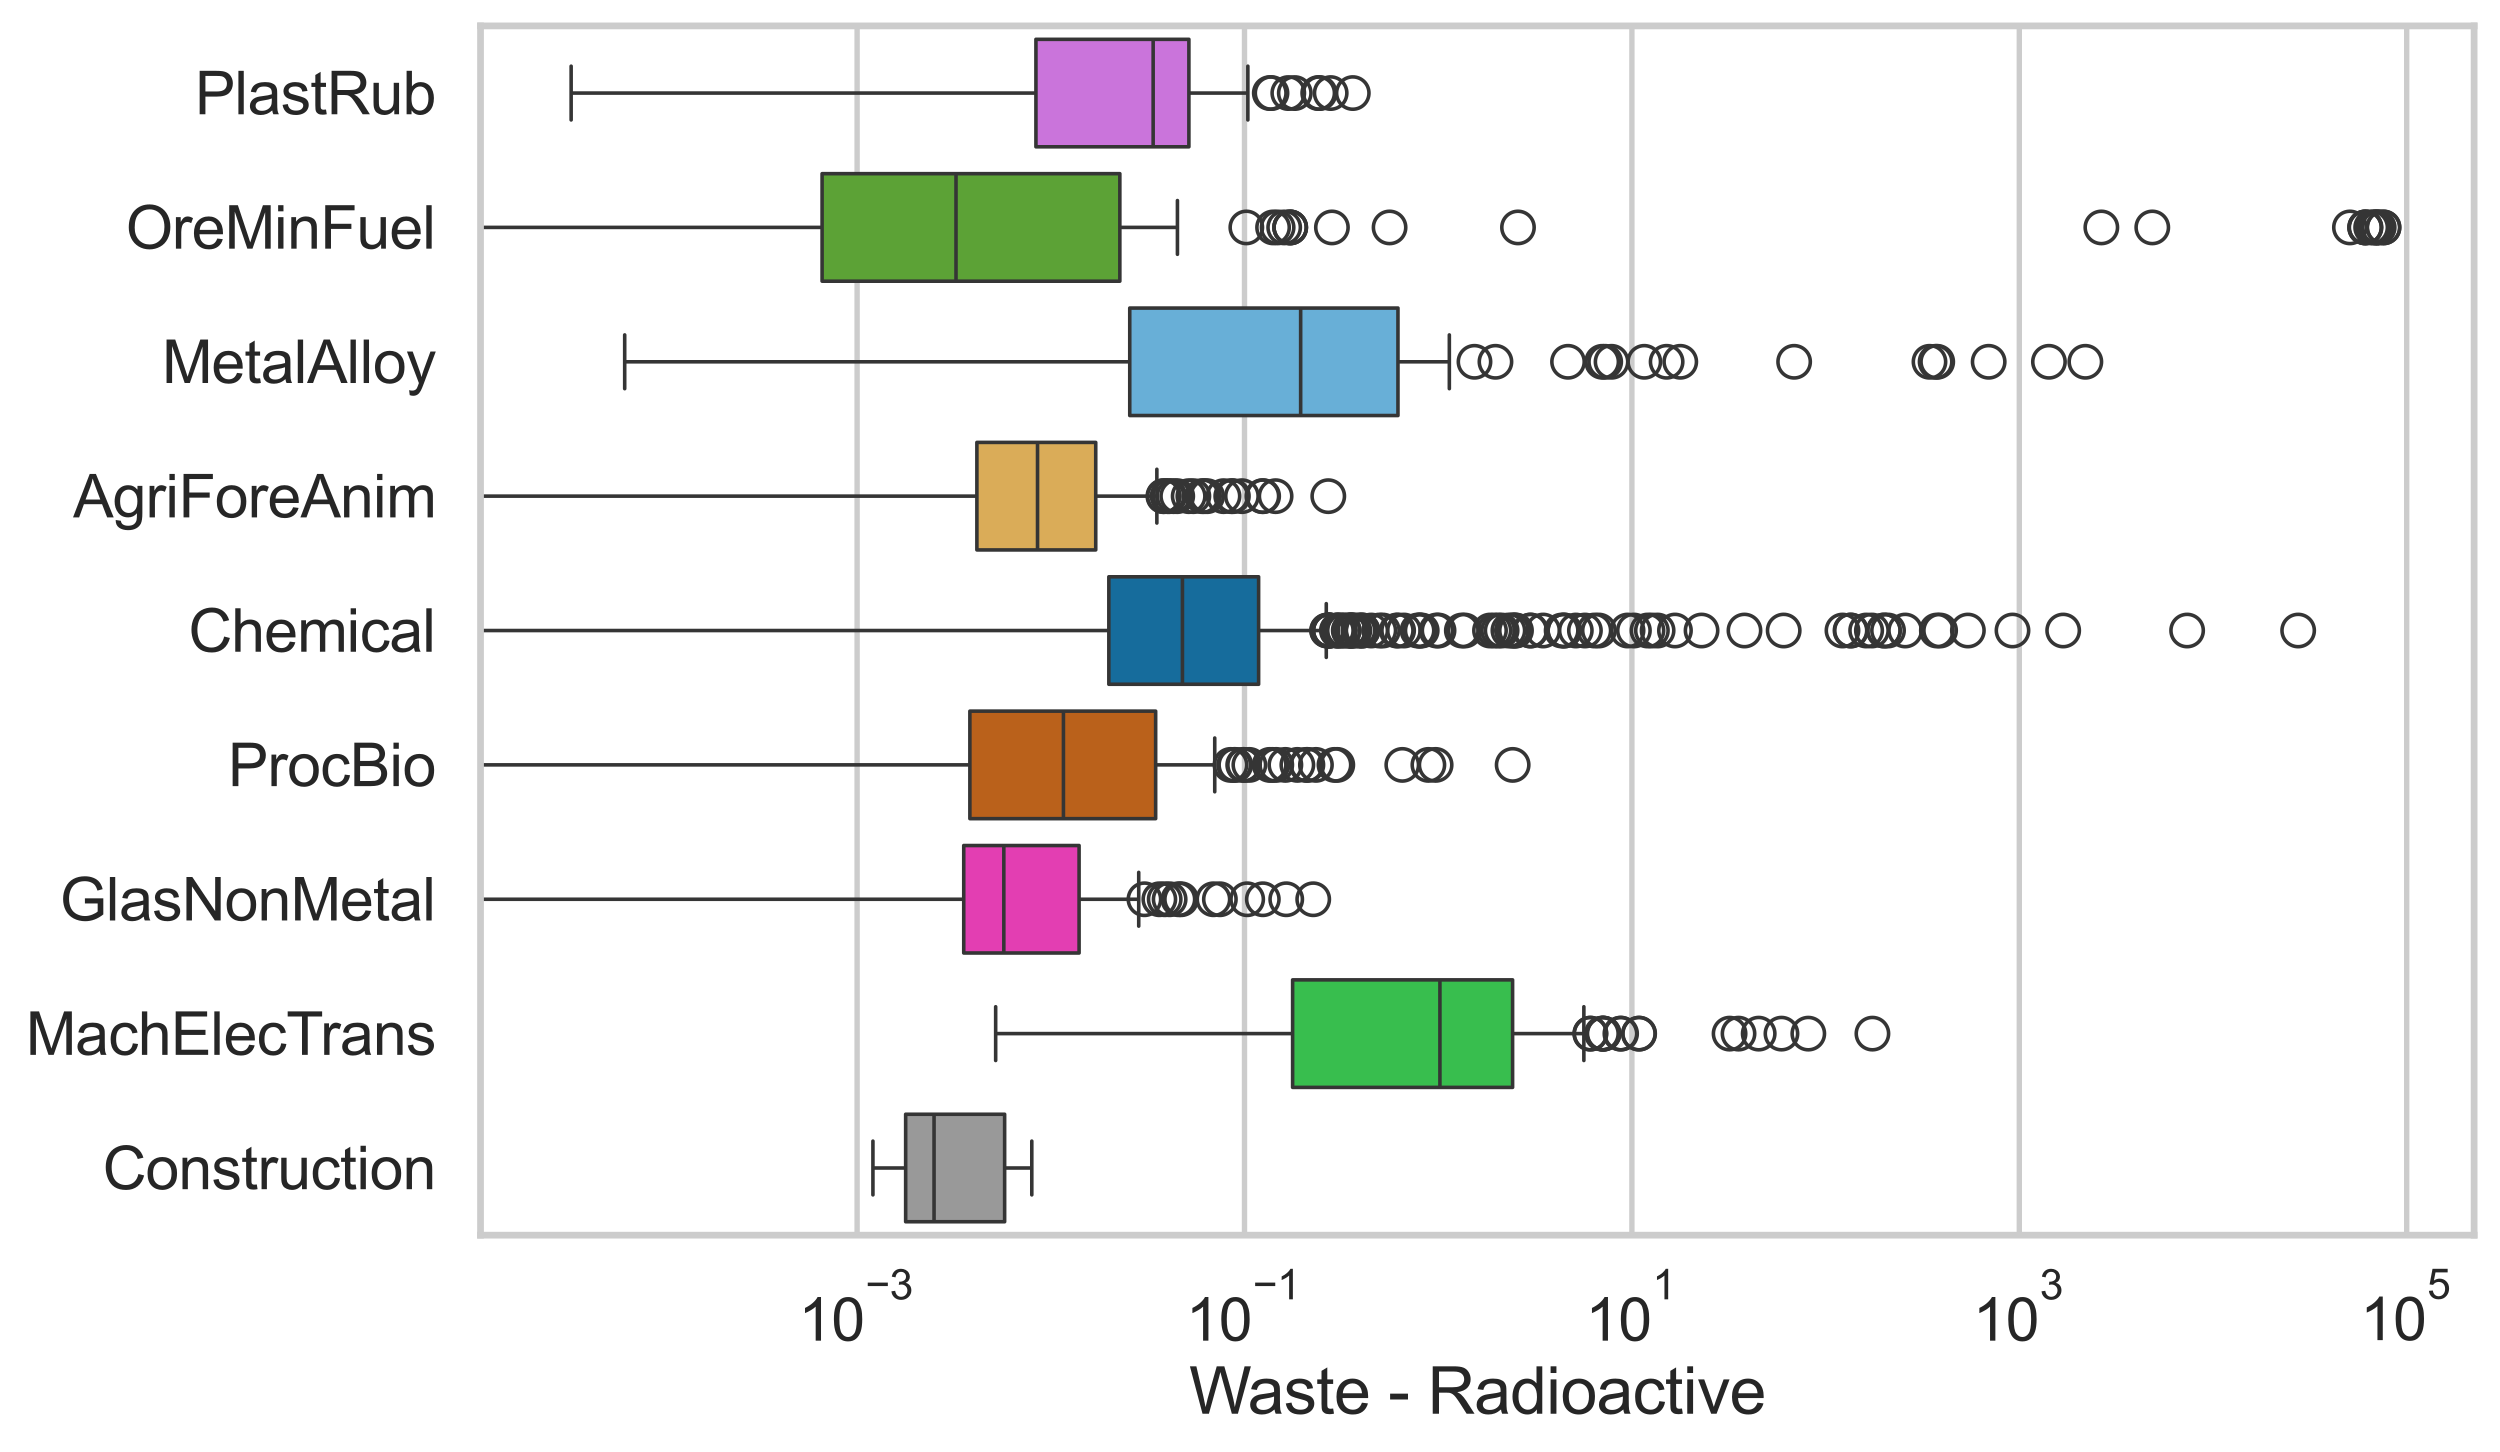 <?xml version="1.0" encoding="utf-8" standalone="no"?>
<!DOCTYPE svg PUBLIC "-//W3C//DTD SVG 1.1//EN"
  "http://www.w3.org/Graphics/SVG/1.1/DTD/svg11.dtd">
<svg xmlns:xlink="http://www.w3.org/1999/xlink" width="695.577pt" height="404.121pt" viewBox="0 0 695.577 404.121" xmlns="http://www.w3.org/2000/svg" version="1.1">
 <defs>
  <style type="text/css">*{stroke-linejoin: round; stroke-linecap: butt}</style>
 </defs>
 <g id="figure_1">
  <g id="patch_1">
   <path d="M 0 404.121 
L 695.577 404.121 
L 695.577 0 
L 0 0 
z
" style="fill: #ffffff"/>
  </g>
  <g id="axes_1">
   <g id="patch_2">
    <path d="M 133.697 343.665 
L 688.377 343.665 
L 688.377 7.2 
L 133.697 7.2 
z
" style="fill: #ffffff"/>
   </g>
   <g id="matplotlib.axis_1">
    <g id="xtick_1">
     <g id="line2d_1">
      <path d="M 238.472 343.665 
L 238.472 7.2 
" clip-path="url(#pe0c8b0b071)" style="fill: none; stroke: #cccccc; stroke-width: 1.5; stroke-linecap: round"/>
     </g>
     <g id="text_1">
      <!-- $\mathdefault{10^{-3}}$ -->
      <g style="fill: #262626" transform="translate(222.137 373.18) scale(0.165 -0.165)">
       <defs>
        <path id="ArialMT-31" d="M 2384 0 
L 1822 0 
L 1822 3584 
Q 1619 3391 1289 3197 
Q 959 3003 697 2906 
L 697 3450 
Q 1169 3672 1522 3987 
Q 1875 4303 2022 4600 
L 2384 4600 
L 2384 0 
z
" transform="scale(0.016)"/>
        <path id="ArialMT-30" d="M 266 2259 
Q 266 3072 433 3567 
Q 600 4063 929 4331 
Q 1259 4600 1759 4600 
Q 2128 4600 2406 4451 
Q 2684 4303 2865 4023 
Q 3047 3744 3150 3342 
Q 3253 2941 3253 2259 
Q 3253 1453 3087 958 
Q 2922 463 2592 192 
Q 2263 -78 1759 -78 
Q 1097 -78 719 397 
Q 266 969 266 2259 
z
M 844 2259 
Q 844 1131 1108 757 
Q 1372 384 1759 384 
Q 2147 384 2411 759 
Q 2675 1134 2675 2259 
Q 2675 3391 2411 3762 
Q 2147 4134 1753 4134 
Q 1366 4134 1134 3806 
Q 844 3388 844 2259 
z
" transform="scale(0.016)"/>
        <path id="ArialMT-2212" d="M 3381 1997 
L 356 1997 
L 356 2522 
L 3381 2522 
L 3381 1997 
z
" transform="scale(0.016)"/>
        <path id="ArialMT-33" d="M 269 1209 
L 831 1284 
Q 928 806 1161 595 
Q 1394 384 1728 384 
Q 2125 384 2398 659 
Q 2672 934 2672 1341 
Q 2672 1728 2419 1979 
Q 2166 2231 1775 2231 
Q 1616 2231 1378 2169 
L 1441 2663 
Q 1497 2656 1531 2656 
Q 1891 2656 2178 2843 
Q 2466 3031 2466 3422 
Q 2466 3731 2256 3934 
Q 2047 4138 1716 4138 
Q 1388 4138 1169 3931 
Q 950 3725 888 3313 
L 325 3413 
Q 428 3978 793 4289 
Q 1159 4600 1703 4600 
Q 2078 4600 2393 4439 
Q 2709 4278 2876 4000 
Q 3044 3722 3044 3409 
Q 3044 3113 2884 2869 
Q 2725 2625 2413 2481 
Q 2819 2388 3044 2092 
Q 3269 1797 3269 1353 
Q 3269 753 2831 336 
Q 2394 -81 1725 -81 
Q 1122 -81 723 278 
Q 325 638 269 1209 
z
" transform="scale(0.016)"/>
       </defs>
       <use xlink:href="#ArialMT-31" transform="translate(0 0.994)"/>
       <use xlink:href="#ArialMT-30" transform="translate(55.615 0.994)"/>
       <use xlink:href="#ArialMT-2212" transform="translate(112.973 70.688) scale(0.7)"/>
       <use xlink:href="#ArialMT-33" transform="translate(153.852 70.688) scale(0.7)"/>
      </g>
     </g>
    </g>
    <g id="xtick_2">
     <g id="line2d_2">
      <path d="M 346.259 343.665 
L 346.259 7.2 
" clip-path="url(#pe0c8b0b071)" style="fill: none; stroke: #cccccc; stroke-width: 1.5; stroke-linecap: round"/>
     </g>
     <g id="text_2">
      <!-- $\mathdefault{10^{-1}}$ -->
      <g style="fill: #262626" transform="translate(329.924 373.18) scale(0.165 -0.165)">
       <use xlink:href="#ArialMT-31" transform="translate(0 0.994)"/>
       <use xlink:href="#ArialMT-30" transform="translate(55.615 0.994)"/>
       <use xlink:href="#ArialMT-2212" transform="translate(112.973 70.688) scale(0.7)"/>
       <use xlink:href="#ArialMT-31" transform="translate(153.852 70.688) scale(0.7)"/>
      </g>
     </g>
    </g>
    <g id="xtick_3">
     <g id="line2d_3">
      <path d="M 454.045 343.665 
L 454.045 7.2 
" clip-path="url(#pe0c8b0b071)" style="fill: none; stroke: #cccccc; stroke-width: 1.5; stroke-linecap: round"/>
     </g>
     <g id="text_3">
      <!-- $\mathdefault{10^{1}}$ -->
      <g style="fill: #262626" transform="translate(441.093 373.18) scale(0.165 -0.165)">
       <use xlink:href="#ArialMT-31" transform="translate(0 0.994)"/>
       <use xlink:href="#ArialMT-30" transform="translate(55.615 0.994)"/>
       <use xlink:href="#ArialMT-31" transform="translate(112.973 70.688) scale(0.7)"/>
      </g>
     </g>
    </g>
    <g id="xtick_4">
     <g id="line2d_4">
      <path d="M 561.832 343.665 
L 561.832 7.2 
" clip-path="url(#pe0c8b0b071)" style="fill: none; stroke: #cccccc; stroke-width: 1.5; stroke-linecap: round"/>
     </g>
     <g id="text_4">
      <!-- $\mathdefault{10^{3}}$ -->
      <g style="fill: #262626" transform="translate(548.88 373.18) scale(0.165 -0.165)">
       <use xlink:href="#ArialMT-31" transform="translate(0 0.994)"/>
       <use xlink:href="#ArialMT-30" transform="translate(55.615 0.994)"/>
       <use xlink:href="#ArialMT-33" transform="translate(112.973 70.688) scale(0.7)"/>
      </g>
     </g>
    </g>
    <g id="xtick_5">
     <g id="line2d_5">
      <path d="M 669.619 343.665 
L 669.619 7.2 
" clip-path="url(#pe0c8b0b071)" style="fill: none; stroke: #cccccc; stroke-width: 1.5; stroke-linecap: round"/>
     </g>
     <g id="text_5">
      <!-- $\mathdefault{10^{5}}$ -->
      <g style="fill: #262626" transform="translate(656.667 373.015) scale(0.165 -0.165)">
       <defs>
        <path id="ArialMT-35" d="M 266 1200 
L 856 1250 
Q 922 819 1161 601 
Q 1400 384 1738 384 
Q 2144 384 2425 690 
Q 2706 997 2706 1503 
Q 2706 1984 2436 2262 
Q 2166 2541 1728 2541 
Q 1456 2541 1237 2417 
Q 1019 2294 894 2097 
L 366 2166 
L 809 4519 
L 3088 4519 
L 3088 3981 
L 1259 3981 
L 1013 2750 
Q 1425 3038 1878 3038 
Q 2478 3038 2890 2622 
Q 3303 2206 3303 1553 
Q 3303 931 2941 478 
Q 2500 -78 1738 -78 
Q 1113 -78 717 272 
Q 322 622 266 1200 
z
" transform="scale(0.016)"/>
       </defs>
       <use xlink:href="#ArialMT-31" transform="translate(0 0.88)"/>
       <use xlink:href="#ArialMT-30" transform="translate(55.615 0.88)"/>
       <use xlink:href="#ArialMT-35" transform="translate(112.973 70.573) scale(0.7)"/>
      </g>
     </g>
    </g>
    <g id="text_6">
     <!-- Waste - Radioactive -->
     <g style="fill: #262626" transform="translate(330.848 393.344) scale(0.18 -0.18)">
      <defs>
       <path id="ArialMT-57" d="M 1294 0 
L 78 4581 
L 700 4581 
L 1397 1578 
Q 1509 1106 1591 641 
Q 1766 1375 1797 1488 
L 2669 4581 
L 3400 4581 
L 4056 2263 
Q 4303 1400 4413 641 
Q 4500 1075 4641 1638 
L 5359 4581 
L 5969 4581 
L 4713 0 
L 4128 0 
L 3163 3491 
Q 3041 3928 3019 4028 
Q 2947 3713 2884 3491 
L 1913 0 
L 1294 0 
z
" transform="scale(0.016)"/>
       <path id="ArialMT-61" d="M 2588 409 
Q 2275 144 1986 34 
Q 1697 -75 1366 -75 
Q 819 -75 525 192 
Q 231 459 231 875 
Q 231 1119 342 1320 
Q 453 1522 633 1644 
Q 813 1766 1038 1828 
Q 1203 1872 1538 1913 
Q 2219 1994 2541 2106 
Q 2544 2222 2544 2253 
Q 2544 2597 2384 2738 
Q 2169 2928 1744 2928 
Q 1347 2928 1158 2789 
Q 969 2650 878 2297 
L 328 2372 
Q 403 2725 575 2942 
Q 747 3159 1072 3276 
Q 1397 3394 1825 3394 
Q 2250 3394 2515 3294 
Q 2781 3194 2906 3042 
Q 3031 2891 3081 2659 
Q 3109 2516 3109 2141 
L 3109 1391 
Q 3109 606 3145 398 
Q 3181 191 3288 0 
L 2700 0 
Q 2613 175 2588 409 
z
M 2541 1666 
Q 2234 1541 1622 1453 
Q 1275 1403 1131 1340 
Q 988 1278 909 1158 
Q 831 1038 831 891 
Q 831 666 1001 516 
Q 1172 366 1500 366 
Q 1825 366 2078 508 
Q 2331 650 2450 897 
Q 2541 1088 2541 1459 
L 2541 1666 
z
" transform="scale(0.016)"/>
       <path id="ArialMT-73" d="M 197 991 
L 753 1078 
Q 800 744 1014 566 
Q 1228 388 1613 388 
Q 2000 388 2187 545 
Q 2375 703 2375 916 
Q 2375 1106 2209 1216 
Q 2094 1291 1634 1406 
Q 1016 1563 777 1677 
Q 538 1791 414 1992 
Q 291 2194 291 2438 
Q 291 2659 392 2848 
Q 494 3038 669 3163 
Q 800 3259 1026 3326 
Q 1253 3394 1513 3394 
Q 1903 3394 2198 3281 
Q 2494 3169 2634 2976 
Q 2775 2784 2828 2463 
L 2278 2388 
Q 2241 2644 2061 2787 
Q 1881 2931 1553 2931 
Q 1166 2931 1000 2803 
Q 834 2675 834 2503 
Q 834 2394 903 2306 
Q 972 2216 1119 2156 
Q 1203 2125 1616 2013 
Q 2213 1853 2448 1751 
Q 2684 1650 2818 1456 
Q 2953 1263 2953 975 
Q 2953 694 2789 445 
Q 2625 197 2315 61 
Q 2006 -75 1616 -75 
Q 969 -75 630 194 
Q 291 463 197 991 
z
" transform="scale(0.016)"/>
       <path id="ArialMT-74" d="M 1650 503 
L 1731 6 
Q 1494 -44 1306 -44 
Q 1000 -44 831 53 
Q 663 150 594 308 
Q 525 466 525 972 
L 525 2881 
L 113 2881 
L 113 3319 
L 525 3319 
L 525 4141 
L 1084 4478 
L 1084 3319 
L 1650 3319 
L 1650 2881 
L 1084 2881 
L 1084 941 
Q 1084 700 1114 631 
Q 1144 563 1211 522 
Q 1278 481 1403 481 
Q 1497 481 1650 503 
z
" transform="scale(0.016)"/>
       <path id="ArialMT-65" d="M 2694 1069 
L 3275 997 
Q 3138 488 2766 206 
Q 2394 -75 1816 -75 
Q 1088 -75 661 373 
Q 234 822 234 1631 
Q 234 2469 665 2931 
Q 1097 3394 1784 3394 
Q 2450 3394 2872 2941 
Q 3294 2488 3294 1666 
Q 3294 1616 3291 1516 
L 816 1516 
Q 847 969 1125 678 
Q 1403 388 1819 388 
Q 2128 388 2347 550 
Q 2566 713 2694 1069 
z
M 847 1978 
L 2700 1978 
Q 2663 2397 2488 2606 
Q 2219 2931 1791 2931 
Q 1403 2931 1139 2672 
Q 875 2413 847 1978 
z
" transform="scale(0.016)"/>
       <path id="ArialMT-20" transform="scale(0.016)"/>
       <path id="ArialMT-2d" d="M 203 1375 
L 203 1941 
L 1931 1941 
L 1931 1375 
L 203 1375 
z
" transform="scale(0.016)"/>
       <path id="ArialMT-52" d="M 503 0 
L 503 4581 
L 2534 4581 
Q 3147 4581 3465 4457 
Q 3784 4334 3975 4021 
Q 4166 3709 4166 3331 
Q 4166 2844 3850 2509 
Q 3534 2175 2875 2084 
Q 3116 1969 3241 1856 
Q 3506 1613 3744 1247 
L 4541 0 
L 3778 0 
L 3172 953 
Q 2906 1366 2734 1584 
Q 2563 1803 2427 1890 
Q 2291 1978 2150 2013 
Q 2047 2034 1813 2034 
L 1109 2034 
L 1109 0 
L 503 0 
z
M 1109 2559 
L 2413 2559 
Q 2828 2559 3062 2645 
Q 3297 2731 3419 2920 
Q 3541 3109 3541 3331 
Q 3541 3656 3305 3865 
Q 3069 4075 2559 4075 
L 1109 4075 
L 1109 2559 
z
" transform="scale(0.016)"/>
       <path id="ArialMT-64" d="M 2575 0 
L 2575 419 
Q 2259 -75 1647 -75 
Q 1250 -75 917 144 
Q 584 363 401 755 
Q 219 1147 219 1656 
Q 219 2153 384 2558 
Q 550 2963 881 3178 
Q 1213 3394 1622 3394 
Q 1922 3394 2156 3267 
Q 2391 3141 2538 2938 
L 2538 4581 
L 3097 4581 
L 3097 0 
L 2575 0 
z
M 797 1656 
Q 797 1019 1065 703 
Q 1334 388 1700 388 
Q 2069 388 2326 689 
Q 2584 991 2584 1609 
Q 2584 2291 2321 2609 
Q 2059 2928 1675 2928 
Q 1300 2928 1048 2622 
Q 797 2316 797 1656 
z
" transform="scale(0.016)"/>
       <path id="ArialMT-69" d="M 425 3934 
L 425 4581 
L 988 4581 
L 988 3934 
L 425 3934 
z
M 425 0 
L 425 3319 
L 988 3319 
L 988 0 
L 425 0 
z
" transform="scale(0.016)"/>
       <path id="ArialMT-6f" d="M 213 1659 
Q 213 2581 725 3025 
Q 1153 3394 1769 3394 
Q 2453 3394 2887 2945 
Q 3322 2497 3322 1706 
Q 3322 1066 3130 698 
Q 2938 331 2570 128 
Q 2203 -75 1769 -75 
Q 1072 -75 642 372 
Q 213 819 213 1659 
z
M 791 1659 
Q 791 1022 1069 705 
Q 1347 388 1769 388 
Q 2188 388 2466 706 
Q 2744 1025 2744 1678 
Q 2744 2294 2464 2611 
Q 2184 2928 1769 2928 
Q 1347 2928 1069 2612 
Q 791 2297 791 1659 
z
" transform="scale(0.016)"/>
       <path id="ArialMT-63" d="M 2588 1216 
L 3141 1144 
Q 3050 572 2676 248 
Q 2303 -75 1759 -75 
Q 1078 -75 664 370 
Q 250 816 250 1647 
Q 250 2184 428 2587 
Q 606 2991 970 3192 
Q 1334 3394 1763 3394 
Q 2303 3394 2647 3120 
Q 2991 2847 3088 2344 
L 2541 2259 
Q 2463 2594 2264 2762 
Q 2066 2931 1784 2931 
Q 1359 2931 1093 2626 
Q 828 2322 828 1663 
Q 828 994 1084 691 
Q 1341 388 1753 388 
Q 2084 388 2306 591 
Q 2528 794 2588 1216 
z
" transform="scale(0.016)"/>
       <path id="ArialMT-76" d="M 1344 0 
L 81 3319 
L 675 3319 
L 1388 1331 
Q 1503 1009 1600 663 
Q 1675 925 1809 1294 
L 2547 3319 
L 3125 3319 
L 1869 0 
L 1344 0 
z
" transform="scale(0.016)"/>
      </defs>
      <use xlink:href="#ArialMT-57"/>
      <use xlink:href="#ArialMT-61" transform="translate(90.635 0)"/>
      <use xlink:href="#ArialMT-73" transform="translate(146.25 0)"/>
      <use xlink:href="#ArialMT-74" transform="translate(196.25 0)"/>
      <use xlink:href="#ArialMT-65" transform="translate(224.033 0)"/>
      <use xlink:href="#ArialMT-20" transform="translate(279.648 0)"/>
      <use xlink:href="#ArialMT-2d" transform="translate(307.432 0)"/>
      <use xlink:href="#ArialMT-20" transform="translate(340.732 0)"/>
      <use xlink:href="#ArialMT-52" transform="translate(368.516 0)"/>
      <use xlink:href="#ArialMT-61" transform="translate(440.732 0)"/>
      <use xlink:href="#ArialMT-64" transform="translate(496.348 0)"/>
      <use xlink:href="#ArialMT-69" transform="translate(551.963 0)"/>
      <use xlink:href="#ArialMT-6f" transform="translate(574.18 0)"/>
      <use xlink:href="#ArialMT-61" transform="translate(629.795 0)"/>
      <use xlink:href="#ArialMT-63" transform="translate(685.41 0)"/>
      <use xlink:href="#ArialMT-74" transform="translate(735.41 0)"/>
      <use xlink:href="#ArialMT-69" transform="translate(763.193 0)"/>
      <use xlink:href="#ArialMT-76" transform="translate(785.41 0)"/>
      <use xlink:href="#ArialMT-65" transform="translate(835.41 0)"/>
     </g>
    </g>
   </g>
   <g id="matplotlib.axis_2">
    <g id="ytick_1">
     <g id="text_7">
      <!-- PlastRub -->
      <g style="fill: #262626" transform="translate(54.248 31.798) scale(0.165 -0.165)">
       <defs>
        <path id="ArialMT-50" d="M 494 0 
L 494 4581 
L 2222 4581 
Q 2678 4581 2919 4538 
Q 3256 4481 3484 4323 
Q 3713 4166 3852 3881 
Q 3991 3597 3991 3256 
Q 3991 2672 3619 2267 
Q 3247 1863 2275 1863 
L 1100 1863 
L 1100 0 
L 494 0 
z
M 1100 2403 
L 2284 2403 
Q 2872 2403 3119 2622 
Q 3366 2841 3366 3238 
Q 3366 3525 3220 3729 
Q 3075 3934 2838 4000 
Q 2684 4041 2272 4041 
L 1100 4041 
L 1100 2403 
z
" transform="scale(0.016)"/>
        <path id="ArialMT-6c" d="M 409 0 
L 409 4581 
L 972 4581 
L 972 0 
L 409 0 
z
" transform="scale(0.016)"/>
        <path id="ArialMT-75" d="M 2597 0 
L 2597 488 
Q 2209 -75 1544 -75 
Q 1250 -75 995 37 
Q 741 150 617 320 
Q 494 491 444 738 
Q 409 903 409 1263 
L 409 3319 
L 972 3319 
L 972 1478 
Q 972 1038 1006 884 
Q 1059 663 1231 536 
Q 1403 409 1656 409 
Q 1909 409 2131 539 
Q 2353 669 2445 892 
Q 2538 1116 2538 1541 
L 2538 3319 
L 3100 3319 
L 3100 0 
L 2597 0 
z
" transform="scale(0.016)"/>
        <path id="ArialMT-62" d="M 941 0 
L 419 0 
L 419 4581 
L 981 4581 
L 981 2947 
Q 1338 3394 1891 3394 
Q 2197 3394 2470 3270 
Q 2744 3147 2920 2923 
Q 3097 2700 3197 2384 
Q 3297 2069 3297 1709 
Q 3297 856 2875 390 
Q 2453 -75 1863 -75 
Q 1275 -75 941 416 
L 941 0 
z
M 934 1684 
Q 934 1088 1097 822 
Q 1363 388 1816 388 
Q 2184 388 2453 708 
Q 2722 1028 2722 1663 
Q 2722 2313 2464 2622 
Q 2206 2931 1841 2931 
Q 1472 2931 1203 2611 
Q 934 2291 934 1684 
z
" transform="scale(0.016)"/>
       </defs>
       <use xlink:href="#ArialMT-50"/>
       <use xlink:href="#ArialMT-6c" transform="translate(66.699 0)"/>
       <use xlink:href="#ArialMT-61" transform="translate(88.916 0)"/>
       <use xlink:href="#ArialMT-73" transform="translate(144.531 0)"/>
       <use xlink:href="#ArialMT-74" transform="translate(194.531 0)"/>
       <use xlink:href="#ArialMT-52" transform="translate(222.314 0)"/>
       <use xlink:href="#ArialMT-75" transform="translate(294.531 0)"/>
       <use xlink:href="#ArialMT-62" transform="translate(350.146 0)"/>
      </g>
     </g>
    </g>
    <g id="ytick_2">
     <g id="text_8">
      <!-- OreMinFuel -->
      <g style="fill: #262626" transform="translate(35.013 69.183) scale(0.165 -0.165)">
       <defs>
        <path id="ArialMT-4f" d="M 309 2231 
Q 309 3372 921 4017 
Q 1534 4663 2503 4663 
Q 3138 4663 3647 4359 
Q 4156 4056 4423 3514 
Q 4691 2972 4691 2284 
Q 4691 1588 4409 1038 
Q 4128 488 3612 205 
Q 3097 -78 2500 -78 
Q 1853 -78 1343 234 
Q 834 547 571 1087 
Q 309 1628 309 2231 
z
M 934 2222 
Q 934 1394 1379 917 
Q 1825 441 2497 441 
Q 3181 441 3623 922 
Q 4066 1403 4066 2288 
Q 4066 2847 3877 3264 
Q 3688 3681 3323 3911 
Q 2959 4141 2506 4141 
Q 1863 4141 1398 3698 
Q 934 3256 934 2222 
z
" transform="scale(0.016)"/>
        <path id="ArialMT-72" d="M 416 0 
L 416 3319 
L 922 3319 
L 922 2816 
Q 1116 3169 1280 3281 
Q 1444 3394 1641 3394 
Q 1925 3394 2219 3213 
L 2025 2691 
Q 1819 2813 1613 2813 
Q 1428 2813 1281 2702 
Q 1134 2591 1072 2394 
Q 978 2094 978 1738 
L 978 0 
L 416 0 
z
" transform="scale(0.016)"/>
        <path id="ArialMT-4d" d="M 475 0 
L 475 4581 
L 1388 4581 
L 2472 1338 
Q 2622 884 2691 659 
Q 2769 909 2934 1394 
L 4031 4581 
L 4847 4581 
L 4847 0 
L 4263 0 
L 4263 3834 
L 2931 0 
L 2384 0 
L 1059 3900 
L 1059 0 
L 475 0 
z
" transform="scale(0.016)"/>
        <path id="ArialMT-6e" d="M 422 0 
L 422 3319 
L 928 3319 
L 928 2847 
Q 1294 3394 1984 3394 
Q 2284 3394 2536 3286 
Q 2788 3178 2913 3003 
Q 3038 2828 3088 2588 
Q 3119 2431 3119 2041 
L 3119 0 
L 2556 0 
L 2556 2019 
Q 2556 2363 2490 2533 
Q 2425 2703 2258 2804 
Q 2091 2906 1866 2906 
Q 1506 2906 1245 2678 
Q 984 2450 984 1813 
L 984 0 
L 422 0 
z
" transform="scale(0.016)"/>
        <path id="ArialMT-46" d="M 525 0 
L 525 4581 
L 3616 4581 
L 3616 4041 
L 1131 4041 
L 1131 2622 
L 3281 2622 
L 3281 2081 
L 1131 2081 
L 1131 0 
L 525 0 
z
" transform="scale(0.016)"/>
       </defs>
       <use xlink:href="#ArialMT-4f"/>
       <use xlink:href="#ArialMT-72" transform="translate(77.783 0)"/>
       <use xlink:href="#ArialMT-65" transform="translate(111.084 0)"/>
       <use xlink:href="#ArialMT-4d" transform="translate(166.699 0)"/>
       <use xlink:href="#ArialMT-69" transform="translate(250 0)"/>
       <use xlink:href="#ArialMT-6e" transform="translate(272.217 0)"/>
       <use xlink:href="#ArialMT-46" transform="translate(327.832 0)"/>
       <use xlink:href="#ArialMT-75" transform="translate(388.916 0)"/>
       <use xlink:href="#ArialMT-65" transform="translate(444.531 0)"/>
       <use xlink:href="#ArialMT-6c" transform="translate(500.146 0)"/>
      </g>
     </g>
    </g>
    <g id="ytick_3">
     <g id="text_9">
      <!-- MetalAlloy -->
      <g style="fill: #262626" transform="translate(45.088 106.568) scale(0.165 -0.165)">
       <defs>
        <path id="ArialMT-41" d="M -9 0 
L 1750 4581 
L 2403 4581 
L 4278 0 
L 3588 0 
L 3053 1388 
L 1138 1388 
L 634 0 
L -9 0 
z
M 1313 1881 
L 2866 1881 
L 2388 3150 
Q 2169 3728 2063 4100 
Q 1975 3659 1816 3225 
L 1313 1881 
z
" transform="scale(0.016)"/>
        <path id="ArialMT-79" d="M 397 -1278 
L 334 -750 
Q 519 -800 656 -800 
Q 844 -800 956 -737 
Q 1069 -675 1141 -563 
Q 1194 -478 1313 -144 
Q 1328 -97 1363 -6 
L 103 3319 
L 709 3319 
L 1400 1397 
Q 1534 1031 1641 628 
Q 1738 1016 1872 1384 
L 2581 3319 
L 3144 3319 
L 1881 -56 
Q 1678 -603 1566 -809 
Q 1416 -1088 1222 -1217 
Q 1028 -1347 759 -1347 
Q 597 -1347 397 -1278 
z
" transform="scale(0.016)"/>
       </defs>
       <use xlink:href="#ArialMT-4d"/>
       <use xlink:href="#ArialMT-65" transform="translate(83.301 0)"/>
       <use xlink:href="#ArialMT-74" transform="translate(138.916 0)"/>
       <use xlink:href="#ArialMT-61" transform="translate(166.699 0)"/>
       <use xlink:href="#ArialMT-6c" transform="translate(222.314 0)"/>
       <use xlink:href="#ArialMT-41" transform="translate(244.531 0)"/>
       <use xlink:href="#ArialMT-6c" transform="translate(311.23 0)"/>
       <use xlink:href="#ArialMT-6c" transform="translate(333.447 0)"/>
       <use xlink:href="#ArialMT-6f" transform="translate(355.664 0)"/>
       <use xlink:href="#ArialMT-79" transform="translate(411.279 0)"/>
      </g>
     </g>
    </g>
    <g id="ytick_4">
     <g id="text_10">
      <!-- AgriForeAnim -->
      <g style="fill: #262626" transform="translate(20.341 143.953) scale(0.165 -0.165)">
       <defs>
        <path id="ArialMT-67" d="M 319 -275 
L 866 -356 
Q 900 -609 1056 -725 
Q 1266 -881 1628 -881 
Q 2019 -881 2231 -725 
Q 2444 -569 2519 -288 
Q 2563 -116 2559 434 
Q 2191 0 1641 0 
Q 956 0 581 494 
Q 206 988 206 1678 
Q 206 2153 378 2554 
Q 550 2956 876 3175 
Q 1203 3394 1644 3394 
Q 2231 3394 2613 2919 
L 2613 3319 
L 3131 3319 
L 3131 450 
Q 3131 -325 2973 -648 
Q 2816 -972 2473 -1159 
Q 2131 -1347 1631 -1347 
Q 1038 -1347 672 -1080 
Q 306 -813 319 -275 
z
M 784 1719 
Q 784 1066 1043 766 
Q 1303 466 1694 466 
Q 2081 466 2343 764 
Q 2606 1063 2606 1700 
Q 2606 2309 2336 2618 
Q 2066 2928 1684 2928 
Q 1309 2928 1046 2623 
Q 784 2319 784 1719 
z
" transform="scale(0.016)"/>
        <path id="ArialMT-6d" d="M 422 0 
L 422 3319 
L 925 3319 
L 925 2853 
Q 1081 3097 1340 3245 
Q 1600 3394 1931 3394 
Q 2300 3394 2536 3241 
Q 2772 3088 2869 2813 
Q 3263 3394 3894 3394 
Q 4388 3394 4653 3120 
Q 4919 2847 4919 2278 
L 4919 0 
L 4359 0 
L 4359 2091 
Q 4359 2428 4304 2576 
Q 4250 2725 4106 2815 
Q 3963 2906 3769 2906 
Q 3419 2906 3187 2673 
Q 2956 2441 2956 1928 
L 2956 0 
L 2394 0 
L 2394 2156 
Q 2394 2531 2256 2718 
Q 2119 2906 1806 2906 
Q 1569 2906 1367 2781 
Q 1166 2656 1075 2415 
Q 984 2175 984 1722 
L 984 0 
L 422 0 
z
" transform="scale(0.016)"/>
       </defs>
       <use xlink:href="#ArialMT-41"/>
       <use xlink:href="#ArialMT-67" transform="translate(66.699 0)"/>
       <use xlink:href="#ArialMT-72" transform="translate(122.314 0)"/>
       <use xlink:href="#ArialMT-69" transform="translate(155.615 0)"/>
       <use xlink:href="#ArialMT-46" transform="translate(177.832 0)"/>
       <use xlink:href="#ArialMT-6f" transform="translate(238.916 0)"/>
       <use xlink:href="#ArialMT-72" transform="translate(294.531 0)"/>
       <use xlink:href="#ArialMT-65" transform="translate(327.832 0)"/>
       <use xlink:href="#ArialMT-41" transform="translate(383.447 0)"/>
       <use xlink:href="#ArialMT-6e" transform="translate(450.146 0)"/>
       <use xlink:href="#ArialMT-69" transform="translate(505.762 0)"/>
       <use xlink:href="#ArialMT-6d" transform="translate(527.979 0)"/>
      </g>
     </g>
    </g>
    <g id="ytick_5">
     <g id="text_11">
      <!-- Chemical -->
      <g style="fill: #262626" transform="translate(52.428 181.337) scale(0.165 -0.165)">
       <defs>
        <path id="ArialMT-43" d="M 3763 1606 
L 4369 1453 
Q 4178 706 3683 314 
Q 3188 -78 2472 -78 
Q 1731 -78 1267 223 
Q 803 525 561 1097 
Q 319 1669 319 2325 
Q 319 3041 592 3573 
Q 866 4106 1370 4382 
Q 1875 4659 2481 4659 
Q 3169 4659 3637 4309 
Q 4106 3959 4291 3325 
L 3694 3184 
Q 3534 3684 3231 3912 
Q 2928 4141 2469 4141 
Q 1941 4141 1586 3887 
Q 1231 3634 1087 3207 
Q 944 2781 944 2328 
Q 944 1744 1114 1308 
Q 1284 872 1643 656 
Q 2003 441 2422 441 
Q 2931 441 3284 734 
Q 3638 1028 3763 1606 
z
" transform="scale(0.016)"/>
        <path id="ArialMT-68" d="M 422 0 
L 422 4581 
L 984 4581 
L 984 2938 
Q 1378 3394 1978 3394 
Q 2347 3394 2619 3248 
Q 2891 3103 3008 2847 
Q 3125 2591 3125 2103 
L 3125 0 
L 2563 0 
L 2563 2103 
Q 2563 2525 2380 2717 
Q 2197 2909 1863 2909 
Q 1613 2909 1392 2779 
Q 1172 2650 1078 2428 
Q 984 2206 984 1816 
L 984 0 
L 422 0 
z
" transform="scale(0.016)"/>
       </defs>
       <use xlink:href="#ArialMT-43"/>
       <use xlink:href="#ArialMT-68" transform="translate(72.217 0)"/>
       <use xlink:href="#ArialMT-65" transform="translate(127.832 0)"/>
       <use xlink:href="#ArialMT-6d" transform="translate(183.447 0)"/>
       <use xlink:href="#ArialMT-69" transform="translate(266.748 0)"/>
       <use xlink:href="#ArialMT-63" transform="translate(288.965 0)"/>
       <use xlink:href="#ArialMT-61" transform="translate(338.965 0)"/>
       <use xlink:href="#ArialMT-6c" transform="translate(394.58 0)"/>
      </g>
     </g>
    </g>
    <g id="ytick_6">
     <g id="text_12">
      <!-- ProcBio -->
      <g style="fill: #262626" transform="translate(63.424 218.722) scale(0.165 -0.165)">
       <defs>
        <path id="ArialMT-42" d="M 469 0 
L 469 4581 
L 2188 4581 
Q 2713 4581 3030 4442 
Q 3347 4303 3526 4014 
Q 3706 3725 3706 3409 
Q 3706 3116 3547 2856 
Q 3388 2597 3066 2438 
Q 3481 2316 3704 2022 
Q 3928 1728 3928 1328 
Q 3928 1006 3792 729 
Q 3656 453 3456 303 
Q 3256 153 2954 76 
Q 2653 0 2216 0 
L 469 0 
z
M 1075 2656 
L 2066 2656 
Q 2469 2656 2644 2709 
Q 2875 2778 2992 2937 
Q 3109 3097 3109 3338 
Q 3109 3566 3000 3739 
Q 2891 3913 2687 3977 
Q 2484 4041 1991 4041 
L 1075 4041 
L 1075 2656 
z
M 1075 541 
L 2216 541 
Q 2509 541 2628 563 
Q 2838 600 2978 687 
Q 3119 775 3209 942 
Q 3300 1109 3300 1328 
Q 3300 1584 3169 1773 
Q 3038 1963 2805 2039 
Q 2572 2116 2134 2116 
L 1075 2116 
L 1075 541 
z
" transform="scale(0.016)"/>
       </defs>
       <use xlink:href="#ArialMT-50"/>
       <use xlink:href="#ArialMT-72" transform="translate(66.699 0)"/>
       <use xlink:href="#ArialMT-6f" transform="translate(100 0)"/>
       <use xlink:href="#ArialMT-63" transform="translate(155.615 0)"/>
       <use xlink:href="#ArialMT-42" transform="translate(205.615 0)"/>
       <use xlink:href="#ArialMT-69" transform="translate(272.314 0)"/>
       <use xlink:href="#ArialMT-6f" transform="translate(294.531 0)"/>
      </g>
     </g>
    </g>
    <g id="ytick_7">
     <g id="text_13">
      <!-- GlasNonMetal -->
      <g style="fill: #262626" transform="translate(16.659 256.107) scale(0.165 -0.165)">
       <defs>
        <path id="ArialMT-47" d="M 2638 1797 
L 2638 2334 
L 4578 2338 
L 4578 638 
Q 4131 281 3656 101 
Q 3181 -78 2681 -78 
Q 2006 -78 1454 211 
Q 903 500 622 1047 
Q 341 1594 341 2269 
Q 341 2938 620 3517 
Q 900 4097 1425 4378 
Q 1950 4659 2634 4659 
Q 3131 4659 3532 4498 
Q 3934 4338 4162 4050 
Q 4391 3763 4509 3300 
L 3963 3150 
Q 3859 3500 3706 3700 
Q 3553 3900 3268 4020 
Q 2984 4141 2638 4141 
Q 2222 4141 1919 4014 
Q 1616 3888 1430 3681 
Q 1244 3475 1141 3228 
Q 966 2803 966 2306 
Q 966 1694 1177 1281 
Q 1388 869 1791 669 
Q 2194 469 2647 469 
Q 3041 469 3416 620 
Q 3791 772 3984 944 
L 3984 1797 
L 2638 1797 
z
" transform="scale(0.016)"/>
        <path id="ArialMT-4e" d="M 488 0 
L 488 4581 
L 1109 4581 
L 3516 984 
L 3516 4581 
L 4097 4581 
L 4097 0 
L 3475 0 
L 1069 3600 
L 1069 0 
L 488 0 
z
" transform="scale(0.016)"/>
       </defs>
       <use xlink:href="#ArialMT-47"/>
       <use xlink:href="#ArialMT-6c" transform="translate(77.783 0)"/>
       <use xlink:href="#ArialMT-61" transform="translate(100 0)"/>
       <use xlink:href="#ArialMT-73" transform="translate(155.615 0)"/>
       <use xlink:href="#ArialMT-4e" transform="translate(205.615 0)"/>
       <use xlink:href="#ArialMT-6f" transform="translate(277.832 0)"/>
       <use xlink:href="#ArialMT-6e" transform="translate(333.447 0)"/>
       <use xlink:href="#ArialMT-4d" transform="translate(389.062 0)"/>
       <use xlink:href="#ArialMT-65" transform="translate(472.363 0)"/>
       <use xlink:href="#ArialMT-74" transform="translate(527.979 0)"/>
       <use xlink:href="#ArialMT-61" transform="translate(555.762 0)"/>
       <use xlink:href="#ArialMT-6c" transform="translate(611.377 0)"/>
      </g>
     </g>
    </g>
    <g id="ytick_8">
     <g id="text_14">
      <!-- MachElecTrans -->
      <g style="fill: #262626" transform="translate(7.2 293.492) scale(0.165 -0.165)">
       <defs>
        <path id="ArialMT-45" d="M 506 0 
L 506 4581 
L 3819 4581 
L 3819 4041 
L 1113 4041 
L 1113 2638 
L 3647 2638 
L 3647 2100 
L 1113 2100 
L 1113 541 
L 3925 541 
L 3925 0 
L 506 0 
z
" transform="scale(0.016)"/>
        <path id="ArialMT-54" d="M 1659 0 
L 1659 4041 
L 150 4041 
L 150 4581 
L 3781 4581 
L 3781 4041 
L 2266 4041 
L 2266 0 
L 1659 0 
z
" transform="scale(0.016)"/>
       </defs>
       <use xlink:href="#ArialMT-4d"/>
       <use xlink:href="#ArialMT-61" transform="translate(83.301 0)"/>
       <use xlink:href="#ArialMT-63" transform="translate(138.916 0)"/>
       <use xlink:href="#ArialMT-68" transform="translate(188.916 0)"/>
       <use xlink:href="#ArialMT-45" transform="translate(244.531 0)"/>
       <use xlink:href="#ArialMT-6c" transform="translate(311.23 0)"/>
       <use xlink:href="#ArialMT-65" transform="translate(333.447 0)"/>
       <use xlink:href="#ArialMT-63" transform="translate(389.062 0)"/>
       <use xlink:href="#ArialMT-54" transform="translate(439.062 0)"/>
       <use xlink:href="#ArialMT-72" transform="translate(496.396 0)"/>
       <use xlink:href="#ArialMT-61" transform="translate(529.697 0)"/>
       <use xlink:href="#ArialMT-6e" transform="translate(585.312 0)"/>
       <use xlink:href="#ArialMT-73" transform="translate(640.928 0)"/>
      </g>
     </g>
    </g>
    <g id="ytick_9">
     <g id="text_15">
      <!-- Construction -->
      <g style="fill: #262626" transform="translate(28.575 330.877) scale(0.165 -0.165)">
       <use xlink:href="#ArialMT-43"/>
       <use xlink:href="#ArialMT-6f" transform="translate(72.217 0)"/>
       <use xlink:href="#ArialMT-6e" transform="translate(127.832 0)"/>
       <use xlink:href="#ArialMT-73" transform="translate(183.447 0)"/>
       <use xlink:href="#ArialMT-74" transform="translate(233.447 0)"/>
       <use xlink:href="#ArialMT-72" transform="translate(261.23 0)"/>
       <use xlink:href="#ArialMT-75" transform="translate(294.531 0)"/>
       <use xlink:href="#ArialMT-63" transform="translate(350.146 0)"/>
       <use xlink:href="#ArialMT-74" transform="translate(400.146 0)"/>
       <use xlink:href="#ArialMT-69" transform="translate(427.93 0)"/>
       <use xlink:href="#ArialMT-6f" transform="translate(450.146 0)"/>
       <use xlink:href="#ArialMT-6e" transform="translate(505.762 0)"/>
      </g>
     </g>
    </g>
   </g>
   <g id="patch_3">
    <path d="M 288.226 10.938 
L 288.226 40.846 
L 330.786 40.846 
L 330.786 10.938 
L 288.226 10.938 
z
" clip-path="url(#pe0c8b0b071)" style="fill: #ca74db; stroke: #353535; stroke-linejoin: miter"/>
   </g>
   <g id="line2d_6">
    <path d="M 288.226 25.892 
L 158.91 25.892 
" clip-path="url(#pe0c8b0b071)" style="fill: none; stroke: #353535"/>
   </g>
   <g id="line2d_7">
    <path d="M 330.786 25.892 
L 347.193 25.892 
" clip-path="url(#pe0c8b0b071)" style="fill: none; stroke: #353535"/>
   </g>
   <g id="line2d_8">
    <path d="M 158.91 18.415 
L 158.91 33.369 
" clip-path="url(#pe0c8b0b071)" style="fill: none; stroke: #353535; stroke-linecap: round"/>
   </g>
   <g id="line2d_9">
    <path d="M 347.193 18.415 
L 347.193 33.369 
" clip-path="url(#pe0c8b0b071)" style="fill: none; stroke: #353535; stroke-linecap: round"/>
   </g>
   <g id="line2d_10">
    <defs>
     <path id="m61c8c552ff" d="M 0 4.5 
C 1.193 4.5 2.338 4.026 3.182 3.182 
C 4.026 2.338 4.5 1.193 4.5 0 
C 4.5 -1.193 4.026 -2.338 3.182 -3.182 
C 2.338 -4.026 1.193 -4.5 0 -4.5 
C -1.193 -4.5 -2.338 -4.026 -3.182 -3.182 
C -4.026 -2.338 -4.5 -1.193 -4.5 0 
C -4.5 1.193 -4.026 2.338 -3.182 3.182 
C -2.338 4.026 -1.193 4.5 0 4.5 
z
" style="stroke: #353535"/>
    </defs>
    <g clip-path="url(#pe0c8b0b071)">
     <use xlink:href="#m61c8c552ff" x="360.252" y="25.892" style="fill-opacity: 0; stroke: #353535"/>
     <use xlink:href="#m61c8c552ff" x="367.175" y="25.892" style="fill-opacity: 0; stroke: #353535"/>
     <use xlink:href="#m61c8c552ff" x="353.767" y="25.892" style="fill-opacity: 0; stroke: #353535"/>
     <use xlink:href="#m61c8c552ff" x="376.389" y="25.892" style="fill-opacity: 0; stroke: #353535"/>
     <use xlink:href="#m61c8c552ff" x="370.236" y="25.892" style="fill-opacity: 0; stroke: #353535"/>
     <use xlink:href="#m61c8c552ff" x="358.439" y="25.892" style="fill-opacity: 0; stroke: #353535"/>
     <use xlink:href="#m61c8c552ff" x="353.296" y="25.892" style="fill-opacity: 0; stroke: #353535"/>
     <use xlink:href="#m61c8c552ff" x="366.773" y="25.892" style="fill-opacity: 0; stroke: #353535"/>
    </g>
   </g>
   <g id="patch_4">
    <path d="M 228.731 48.323 
L 228.731 78.231 
L 311.574 78.231 
L 311.574 48.323 
L 228.731 48.323 
z
" clip-path="url(#pe0c8b0b071)" style="fill: #5ca236; stroke: #353535; stroke-linejoin: miter"/>
   </g>
   <g id="line2d_11">
    <path d="M 228.731 63.277 
L -1 63.277 
" clip-path="url(#pe0c8b0b071)" style="fill: none; stroke: #353535"/>
   </g>
   <g id="line2d_12">
    <path d="M 311.574 63.277 
L 327.599 63.277 
" clip-path="url(#pe0c8b0b071)" style="fill: none; stroke: #353535"/>
   </g>
   <g id="line2d_13">
    <path clip-path="url(#pe0c8b0b071)" style="fill: none; stroke: #353535; stroke-linecap: round"/>
   </g>
   <g id="line2d_14">
    <path d="M 327.599 55.8 
L 327.599 70.754 
" clip-path="url(#pe0c8b0b071)" style="fill: none; stroke: #353535; stroke-linecap: round"/>
   </g>
   <g id="line2d_15">
    <g clip-path="url(#pe0c8b0b071)">
     <use xlink:href="#m61c8c552ff" x="661.821" y="63.277" style="fill-opacity: 0; stroke: #353535"/>
     <use xlink:href="#m61c8c552ff" x="658.17" y="63.277" style="fill-opacity: 0; stroke: #353535"/>
     <use xlink:href="#m61c8c552ff" x="663.164" y="63.277" style="fill-opacity: 0; stroke: #353535"/>
     <use xlink:href="#m61c8c552ff" x="370.579" y="63.277" style="fill-opacity: 0; stroke: #353535"/>
     <use xlink:href="#m61c8c552ff" x="658.073" y="63.277" style="fill-opacity: 0; stroke: #353535"/>
     <use xlink:href="#m61c8c552ff" x="354.208" y="63.277" style="fill-opacity: 0; stroke: #353535"/>
     <use xlink:href="#m61c8c552ff" x="357.3" y="63.277" style="fill-opacity: 0; stroke: #353535"/>
     <use xlink:href="#m61c8c552ff" x="358.972" y="63.277" style="fill-opacity: 0; stroke: #353535"/>
     <use xlink:href="#m61c8c552ff" x="661.284" y="63.277" style="fill-opacity: 0; stroke: #353535"/>
     <use xlink:href="#m61c8c552ff" x="658.054" y="63.277" style="fill-opacity: 0; stroke: #353535"/>
     <use xlink:href="#m61c8c552ff" x="661.284" y="63.277" style="fill-opacity: 0; stroke: #353535"/>
     <use xlink:href="#m61c8c552ff" x="355.476" y="63.277" style="fill-opacity: 0; stroke: #353535"/>
     <use xlink:href="#m61c8c552ff" x="661.2" y="63.277" style="fill-opacity: 0; stroke: #353535"/>
     <use xlink:href="#m61c8c552ff" x="422.35" y="63.277" style="fill-opacity: 0; stroke: #353535"/>
     <use xlink:href="#m61c8c552ff" x="598.831" y="63.277" style="fill-opacity: 0; stroke: #353535"/>
     <use xlink:href="#m61c8c552ff" x="386.622" y="63.277" style="fill-opacity: 0; stroke: #353535"/>
     <use xlink:href="#m61c8c552ff" x="358.972" y="63.277" style="fill-opacity: 0; stroke: #353535"/>
     <use xlink:href="#m61c8c552ff" x="358.972" y="63.277" style="fill-opacity: 0; stroke: #353535"/>
     <use xlink:href="#m61c8c552ff" x="653.822" y="63.277" style="fill-opacity: 0; stroke: #353535"/>
     <use xlink:href="#m61c8c552ff" x="584.66" y="63.277" style="fill-opacity: 0; stroke: #353535"/>
     <use xlink:href="#m61c8c552ff" x="660.418" y="63.277" style="fill-opacity: 0; stroke: #353535"/>
     <use xlink:href="#m61c8c552ff" x="659.732" y="63.277" style="fill-opacity: 0; stroke: #353535"/>
     <use xlink:href="#m61c8c552ff" x="663.164" y="63.277" style="fill-opacity: 0; stroke: #353535"/>
     <use xlink:href="#m61c8c552ff" x="346.768" y="63.277" style="fill-opacity: 0; stroke: #353535"/>
    </g>
   </g>
   <g id="patch_5">
    <path d="M 314.33 85.708 
L 314.33 115.616 
L 388.956 115.616 
L 388.956 85.708 
L 314.33 85.708 
z
" clip-path="url(#pe0c8b0b071)" style="fill: #68afd7; stroke: #353535; stroke-linejoin: miter"/>
   </g>
   <g id="line2d_16">
    <path d="M 314.33 100.662 
L 173.809 100.662 
" clip-path="url(#pe0c8b0b071)" style="fill: none; stroke: #353535"/>
   </g>
   <g id="line2d_17">
    <path d="M 388.956 100.662 
L 403.251 100.662 
" clip-path="url(#pe0c8b0b071)" style="fill: none; stroke: #353535"/>
   </g>
   <g id="line2d_18">
    <path d="M 173.809 93.185 
L 173.809 108.139 
" clip-path="url(#pe0c8b0b071)" style="fill: none; stroke: #353535; stroke-linecap: round"/>
   </g>
   <g id="line2d_19">
    <path d="M 403.251 93.185 
L 403.251 108.139 
" clip-path="url(#pe0c8b0b071)" style="fill: none; stroke: #353535; stroke-linecap: round"/>
   </g>
   <g id="line2d_20">
    <g clip-path="url(#pe0c8b0b071)">
     <use xlink:href="#m61c8c552ff" x="553.309" y="100.662" style="fill-opacity: 0; stroke: #353535"/>
     <use xlink:href="#m61c8c552ff" x="538.547" y="100.662" style="fill-opacity: 0; stroke: #353535"/>
     <use xlink:href="#m61c8c552ff" x="445.78" y="100.662" style="fill-opacity: 0; stroke: #353535"/>
     <use xlink:href="#m61c8c552ff" x="410.247" y="100.662" style="fill-opacity: 0; stroke: #353535"/>
     <use xlink:href="#m61c8c552ff" x="536.842" y="100.662" style="fill-opacity: 0; stroke: #353535"/>
     <use xlink:href="#m61c8c552ff" x="446.612" y="100.662" style="fill-opacity: 0; stroke: #353535"/>
     <use xlink:href="#m61c8c552ff" x="457.494" y="100.662" style="fill-opacity: 0; stroke: #353535"/>
     <use xlink:href="#m61c8c552ff" x="436.274" y="100.662" style="fill-opacity: 0; stroke: #353535"/>
     <use xlink:href="#m61c8c552ff" x="570.075" y="100.662" style="fill-opacity: 0; stroke: #353535"/>
     <use xlink:href="#m61c8c552ff" x="416.08" y="100.662" style="fill-opacity: 0; stroke: #353535"/>
     <use xlink:href="#m61c8c552ff" x="463.707" y="100.662" style="fill-opacity: 0; stroke: #353535"/>
     <use xlink:href="#m61c8c552ff" x="448.382" y="100.662" style="fill-opacity: 0; stroke: #353535"/>
     <use xlink:href="#m61c8c552ff" x="499.186" y="100.662" style="fill-opacity: 0; stroke: #353535"/>
     <use xlink:href="#m61c8c552ff" x="538.997" y="100.662" style="fill-opacity: 0; stroke: #353535"/>
     <use xlink:href="#m61c8c552ff" x="580.211" y="100.662" style="fill-opacity: 0; stroke: #353535"/>
     <use xlink:href="#m61c8c552ff" x="467.504" y="100.662" style="fill-opacity: 0; stroke: #353535"/>
    </g>
   </g>
   <g id="patch_6">
    <path d="M 271.799 123.093 
L 271.799 153.001 
L 304.867 153.001 
L 304.867 123.093 
L 271.799 123.093 
z
" clip-path="url(#pe0c8b0b071)" style="fill: #daac58; stroke: #353535; stroke-linejoin: miter"/>
   </g>
   <g id="line2d_21">
    <path d="M 271.799 138.047 
L -1 138.047 
" clip-path="url(#pe0c8b0b071)" style="fill: none; stroke: #353535"/>
   </g>
   <g id="line2d_22">
    <path d="M 304.867 138.047 
L 321.873 138.047 
" clip-path="url(#pe0c8b0b071)" style="fill: none; stroke: #353535"/>
   </g>
   <g id="line2d_23">
    <path clip-path="url(#pe0c8b0b071)" style="fill: none; stroke: #353535; stroke-linecap: round"/>
   </g>
   <g id="line2d_24">
    <path d="M 321.873 130.57 
L 321.873 145.524 
" clip-path="url(#pe0c8b0b071)" style="fill: none; stroke: #353535; stroke-linecap: round"/>
   </g>
   <g id="line2d_25">
    <g clip-path="url(#pe0c8b0b071)">
     <use xlink:href="#m61c8c552ff" x="340.415" y="138.047" style="fill-opacity: 0; stroke: #353535"/>
     <use xlink:href="#m61c8c552ff" x="354.907" y="138.047" style="fill-opacity: 0; stroke: #353535"/>
     <use xlink:href="#m61c8c552ff" x="325.328" y="138.047" style="fill-opacity: 0; stroke: #353535"/>
     <use xlink:href="#m61c8c552ff" x="334.463" y="138.047" style="fill-opacity: 0; stroke: #353535"/>
     <use xlink:href="#m61c8c552ff" x="343.029" y="138.047" style="fill-opacity: 0; stroke: #353535"/>
     <use xlink:href="#m61c8c552ff" x="345.542" y="138.047" style="fill-opacity: 0; stroke: #353535"/>
     <use xlink:href="#m61c8c552ff" x="369.57" y="138.047" style="fill-opacity: 0; stroke: #353535"/>
     <use xlink:href="#m61c8c552ff" x="323.82" y="138.047" style="fill-opacity: 0; stroke: #353535"/>
     <use xlink:href="#m61c8c552ff" x="324.856" y="138.047" style="fill-opacity: 0; stroke: #353535"/>
     <use xlink:href="#m61c8c552ff" x="351.241" y="138.047" style="fill-opacity: 0; stroke: #353535"/>
     <use xlink:href="#m61c8c552ff" x="323.693" y="138.047" style="fill-opacity: 0; stroke: #353535"/>
     <use xlink:href="#m61c8c552ff" x="335.004" y="138.047" style="fill-opacity: 0; stroke: #353535"/>
     <use xlink:href="#m61c8c552ff" x="342.572" y="138.047" style="fill-opacity: 0; stroke: #353535"/>
     <use xlink:href="#m61c8c552ff" x="330.727" y="138.047" style="fill-opacity: 0; stroke: #353535"/>
     <use xlink:href="#m61c8c552ff" x="326.52" y="138.047" style="fill-opacity: 0; stroke: #353535"/>
     <use xlink:href="#m61c8c552ff" x="351.447" y="138.047" style="fill-opacity: 0; stroke: #353535"/>
     <use xlink:href="#m61c8c552ff" x="335.865" y="138.047" style="fill-opacity: 0; stroke: #353535"/>
     <use xlink:href="#m61c8c552ff" x="327.54" y="138.047" style="fill-opacity: 0; stroke: #353535"/>
     <use xlink:href="#m61c8c552ff" x="332.029" y="138.047" style="fill-opacity: 0; stroke: #353535"/>
    </g>
   </g>
   <g id="patch_7">
    <path d="M 308.513 160.478 
L 308.513 190.386 
L 350.185 190.386 
L 350.185 160.478 
L 308.513 160.478 
z
" clip-path="url(#pe0c8b0b071)" style="fill: #166c9c; stroke: #353535; stroke-linejoin: miter"/>
   </g>
   <g id="line2d_26">
    <path d="M 308.513 175.432 
L -1 175.432 
" clip-path="url(#pe0c8b0b071)" style="fill: none; stroke: #353535"/>
   </g>
   <g id="line2d_27">
    <path d="M 350.185 175.432 
L 369.011 175.432 
" clip-path="url(#pe0c8b0b071)" style="fill: none; stroke: #353535"/>
   </g>
   <g id="line2d_28">
    <path clip-path="url(#pe0c8b0b071)" style="fill: none; stroke: #353535; stroke-linecap: round"/>
   </g>
   <g id="line2d_29">
    <path d="M 369.011 167.955 
L 369.011 182.909 
" clip-path="url(#pe0c8b0b071)" style="fill: none; stroke: #353535; stroke-linecap: round"/>
   </g>
   <g id="line2d_30">
    <g clip-path="url(#pe0c8b0b071)">
     <use xlink:href="#m61c8c552ff" x="371.973" y="175.432" style="fill-opacity: 0; stroke: #353535"/>
     <use xlink:href="#m61c8c552ff" x="372.828" y="175.432" style="fill-opacity: 0; stroke: #353535"/>
     <use xlink:href="#m61c8c552ff" x="435.229" y="175.432" style="fill-opacity: 0; stroke: #353535"/>
     <use xlink:href="#m61c8c552ff" x="438.438" y="175.432" style="fill-opacity: 0; stroke: #353535"/>
     <use xlink:href="#m61c8c552ff" x="547.526" y="175.432" style="fill-opacity: 0; stroke: #353535"/>
     <use xlink:href="#m61c8c552ff" x="378.568" y="175.432" style="fill-opacity: 0; stroke: #353535"/>
     <use xlink:href="#m61c8c552ff" x="459.604" y="175.432" style="fill-opacity: 0; stroke: #353535"/>
     <use xlink:href="#m61c8c552ff" x="520.816" y="175.432" style="fill-opacity: 0; stroke: #353535"/>
     <use xlink:href="#m61c8c552ff" x="421.791" y="175.432" style="fill-opacity: 0; stroke: #353535"/>
     <use xlink:href="#m61c8c552ff" x="524.202" y="175.432" style="fill-opacity: 0; stroke: #353535"/>
     <use xlink:href="#m61c8c552ff" x="388.62" y="175.432" style="fill-opacity: 0; stroke: #353535"/>
     <use xlink:href="#m61c8c552ff" x="377.964" y="175.432" style="fill-opacity: 0; stroke: #353535"/>
     <use xlink:href="#m61c8c552ff" x="369.988" y="175.432" style="fill-opacity: 0; stroke: #353535"/>
     <use xlink:href="#m61c8c552ff" x="434.5" y="175.432" style="fill-opacity: 0; stroke: #353535"/>
     <use xlink:href="#m61c8c552ff" x="466.025" y="175.432" style="fill-opacity: 0; stroke: #353535"/>
     <use xlink:href="#m61c8c552ff" x="369.309" y="175.432" style="fill-opacity: 0; stroke: #353535"/>
     <use xlink:href="#m61c8c552ff" x="512.632" y="175.432" style="fill-opacity: 0; stroke: #353535"/>
     <use xlink:href="#m61c8c552ff" x="406.728" y="175.432" style="fill-opacity: 0; stroke: #353535"/>
     <use xlink:href="#m61c8c552ff" x="369.929" y="175.432" style="fill-opacity: 0; stroke: #353535"/>
     <use xlink:href="#m61c8c552ff" x="381.514" y="175.432" style="fill-opacity: 0; stroke: #353535"/>
     <use xlink:href="#m61c8c552ff" x="420.666" y="175.432" style="fill-opacity: 0; stroke: #353535"/>
     <use xlink:href="#m61c8c552ff" x="369.931" y="175.432" style="fill-opacity: 0; stroke: #353535"/>
     <use xlink:href="#m61c8c552ff" x="639.418" y="175.432" style="fill-opacity: 0; stroke: #353535"/>
     <use xlink:href="#m61c8c552ff" x="514.979" y="175.432" style="fill-opacity: 0; stroke: #353535"/>
     <use xlink:href="#m61c8c552ff" x="390.613" y="175.432" style="fill-opacity: 0; stroke: #353535"/>
     <use xlink:href="#m61c8c552ff" x="372.125" y="175.432" style="fill-opacity: 0; stroke: #353535"/>
     <use xlink:href="#m61c8c552ff" x="369.231" y="175.432" style="fill-opacity: 0; stroke: #353535"/>
     <use xlink:href="#m61c8c552ff" x="376.824" y="175.432" style="fill-opacity: 0; stroke: #353535"/>
     <use xlink:href="#m61c8c552ff" x="429.345" y="175.432" style="fill-opacity: 0; stroke: #353535"/>
     <use xlink:href="#m61c8c552ff" x="416.832" y="175.432" style="fill-opacity: 0; stroke: #353535"/>
     <use xlink:href="#m61c8c552ff" x="415.793" y="175.432" style="fill-opacity: 0; stroke: #353535"/>
     <use xlink:href="#m61c8c552ff" x="389.001" y="175.432" style="fill-opacity: 0; stroke: #353535"/>
     <use xlink:href="#m61c8c552ff" x="400.24" y="175.432" style="fill-opacity: 0; stroke: #353535"/>
     <use xlink:href="#m61c8c552ff" x="375.751" y="175.432" style="fill-opacity: 0; stroke: #353535"/>
     <use xlink:href="#m61c8c552ff" x="407.545" y="175.432" style="fill-opacity: 0; stroke: #353535"/>
     <use xlink:href="#m61c8c552ff" x="530.074" y="175.432" style="fill-opacity: 0; stroke: #353535"/>
     <use xlink:href="#m61c8c552ff" x="379.113" y="175.432" style="fill-opacity: 0; stroke: #353535"/>
     <use xlink:href="#m61c8c552ff" x="608.526" y="175.432" style="fill-opacity: 0; stroke: #353535"/>
     <use xlink:href="#m61c8c552ff" x="399.677" y="175.432" style="fill-opacity: 0; stroke: #353535"/>
     <use xlink:href="#m61c8c552ff" x="525.307" y="175.432" style="fill-opacity: 0; stroke: #353535"/>
     <use xlink:href="#m61c8c552ff" x="373.853" y="175.432" style="fill-opacity: 0; stroke: #353535"/>
     <use xlink:href="#m61c8c552ff" x="496.273" y="175.432" style="fill-opacity: 0; stroke: #353535"/>
     <use xlink:href="#m61c8c552ff" x="419.688" y="175.432" style="fill-opacity: 0; stroke: #353535"/>
     <use xlink:href="#m61c8c552ff" x="384.747" y="175.432" style="fill-opacity: 0; stroke: #353535"/>
     <use xlink:href="#m61c8c552ff" x="452.831" y="175.432" style="fill-opacity: 0; stroke: #353535"/>
     <use xlink:href="#m61c8c552ff" x="369.777" y="175.432" style="fill-opacity: 0; stroke: #353535"/>
     <use xlink:href="#m61c8c552ff" x="538.893" y="175.432" style="fill-opacity: 0; stroke: #353535"/>
     <use xlink:href="#m61c8c552ff" x="395.019" y="175.432" style="fill-opacity: 0; stroke: #353535"/>
     <use xlink:href="#m61c8c552ff" x="375.266" y="175.432" style="fill-opacity: 0; stroke: #353535"/>
     <use xlink:href="#m61c8c552ff" x="383.77" y="175.432" style="fill-opacity: 0; stroke: #353535"/>
     <use xlink:href="#m61c8c552ff" x="514.875" y="175.432" style="fill-opacity: 0; stroke: #353535"/>
     <use xlink:href="#m61c8c552ff" x="473.423" y="175.432" style="fill-opacity: 0; stroke: #353535"/>
     <use xlink:href="#m61c8c552ff" x="373.86" y="175.432" style="fill-opacity: 0; stroke: #353535"/>
     <use xlink:href="#m61c8c552ff" x="485.365" y="175.432" style="fill-opacity: 0; stroke: #353535"/>
     <use xlink:href="#m61c8c552ff" x="376.165" y="175.432" style="fill-opacity: 0; stroke: #353535"/>
     <use xlink:href="#m61c8c552ff" x="458.384" y="175.432" style="fill-opacity: 0; stroke: #353535"/>
     <use xlink:href="#m61c8c552ff" x="379.038" y="175.432" style="fill-opacity: 0; stroke: #353535"/>
     <use xlink:href="#m61c8c552ff" x="524.154" y="175.432" style="fill-opacity: 0; stroke: #353535"/>
     <use xlink:href="#m61c8c552ff" x="425.918" y="175.432" style="fill-opacity: 0; stroke: #353535"/>
     <use xlink:href="#m61c8c552ff" x="574.04" y="175.432" style="fill-opacity: 0; stroke: #353535"/>
     <use xlink:href="#m61c8c552ff" x="519.223" y="175.432" style="fill-opacity: 0; stroke: #353535"/>
     <use xlink:href="#m61c8c552ff" x="369.619" y="175.432" style="fill-opacity: 0; stroke: #353535"/>
     <use xlink:href="#m61c8c552ff" x="376.203" y="175.432" style="fill-opacity: 0; stroke: #353535"/>
     <use xlink:href="#m61c8c552ff" x="395.56" y="175.432" style="fill-opacity: 0; stroke: #353535"/>
     <use xlink:href="#m61c8c552ff" x="421.514" y="175.432" style="fill-opacity: 0; stroke: #353535"/>
     <use xlink:href="#m61c8c552ff" x="425.745" y="175.432" style="fill-opacity: 0; stroke: #353535"/>
     <use xlink:href="#m61c8c552ff" x="414.566" y="175.432" style="fill-opacity: 0; stroke: #353535"/>
     <use xlink:href="#m61c8c552ff" x="443.612" y="175.432" style="fill-opacity: 0; stroke: #353535"/>
     <use xlink:href="#m61c8c552ff" x="461.197" y="175.432" style="fill-opacity: 0; stroke: #353535"/>
     <use xlink:href="#m61c8c552ff" x="539.796" y="175.432" style="fill-opacity: 0; stroke: #353535"/>
     <use xlink:href="#m61c8c552ff" x="421.152" y="175.432" style="fill-opacity: 0; stroke: #353535"/>
     <use xlink:href="#m61c8c552ff" x="372.243" y="175.432" style="fill-opacity: 0; stroke: #353535"/>
     <use xlink:href="#m61c8c552ff" x="454.604" y="175.432" style="fill-opacity: 0; stroke: #353535"/>
     <use xlink:href="#m61c8c552ff" x="375.963" y="175.432" style="fill-opacity: 0; stroke: #353535"/>
     <use xlink:href="#m61c8c552ff" x="394.409" y="175.432" style="fill-opacity: 0; stroke: #353535"/>
     <use xlink:href="#m61c8c552ff" x="435.237" y="175.432" style="fill-opacity: 0; stroke: #353535"/>
     <use xlink:href="#m61c8c552ff" x="559.937" y="175.432" style="fill-opacity: 0; stroke: #353535"/>
     <use xlink:href="#m61c8c552ff" x="440.973" y="175.432" style="fill-opacity: 0; stroke: #353535"/>
     <use xlink:href="#m61c8c552ff" x="444.86" y="175.432" style="fill-opacity: 0; stroke: #353535"/>
     <use xlink:href="#m61c8c552ff" x="375.41" y="175.432" style="fill-opacity: 0; stroke: #353535"/>
     <use xlink:href="#m61c8c552ff" x="395.019" y="175.432" style="fill-opacity: 0; stroke: #353535"/>
     <use xlink:href="#m61c8c552ff" x="417.792" y="175.432" style="fill-opacity: 0; stroke: #353535"/>
    </g>
   </g>
   <g id="patch_8">
    <path d="M 269.848 197.863 
L 269.848 227.771 
L 321.539 227.771 
L 321.539 197.863 
L 269.848 197.863 
z
" clip-path="url(#pe0c8b0b071)" style="fill: #ba611b; stroke: #353535; stroke-linejoin: miter"/>
   </g>
   <g id="line2d_31">
    <path d="M 269.848 212.817 
L -1 212.817 
" clip-path="url(#pe0c8b0b071)" style="fill: none; stroke: #353535"/>
   </g>
   <g id="line2d_32">
    <path d="M 321.539 212.817 
L 337.978 212.817 
" clip-path="url(#pe0c8b0b071)" style="fill: none; stroke: #353535"/>
   </g>
   <g id="line2d_33">
    <path clip-path="url(#pe0c8b0b071)" style="fill: none; stroke: #353535; stroke-linecap: round"/>
   </g>
   <g id="line2d_34">
    <path d="M 337.978 205.34 
L 337.978 220.294 
" clip-path="url(#pe0c8b0b071)" style="fill: none; stroke: #353535; stroke-linecap: round"/>
   </g>
   <g id="line2d_35">
    <g clip-path="url(#pe0c8b0b071)">
     <use xlink:href="#m61c8c552ff" x="371.301" y="212.817" style="fill-opacity: 0; stroke: #353535"/>
     <use xlink:href="#m61c8c552ff" x="347.614" y="212.817" style="fill-opacity: 0; stroke: #353535"/>
     <use xlink:href="#m61c8c552ff" x="390.165" y="212.817" style="fill-opacity: 0; stroke: #353535"/>
     <use xlink:href="#m61c8c552ff" x="360.964" y="212.817" style="fill-opacity: 0; stroke: #353535"/>
     <use xlink:href="#m61c8c552ff" x="345.901" y="212.817" style="fill-opacity: 0; stroke: #353535"/>
     <use xlink:href="#m61c8c552ff" x="346.142" y="212.817" style="fill-opacity: 0; stroke: #353535"/>
     <use xlink:href="#m61c8c552ff" x="363.756" y="212.817" style="fill-opacity: 0; stroke: #353535"/>
     <use xlink:href="#m61c8c552ff" x="355.1" y="212.817" style="fill-opacity: 0; stroke: #353535"/>
     <use xlink:href="#m61c8c552ff" x="363.52" y="212.817" style="fill-opacity: 0; stroke: #353535"/>
     <use xlink:href="#m61c8c552ff" x="343.703" y="212.817" style="fill-opacity: 0; stroke: #353535"/>
     <use xlink:href="#m61c8c552ff" x="342.368" y="212.817" style="fill-opacity: 0; stroke: #353535"/>
     <use xlink:href="#m61c8c552ff" x="343.387" y="212.817" style="fill-opacity: 0; stroke: #353535"/>
     <use xlink:href="#m61c8c552ff" x="399.432" y="212.817" style="fill-opacity: 0; stroke: #353535"/>
     <use xlink:href="#m61c8c552ff" x="366.134" y="212.817" style="fill-opacity: 0; stroke: #353535"/>
     <use xlink:href="#m61c8c552ff" x="357.63" y="212.817" style="fill-opacity: 0; stroke: #353535"/>
     <use xlink:href="#m61c8c552ff" x="354.017" y="212.817" style="fill-opacity: 0; stroke: #353535"/>
     <use xlink:href="#m61c8c552ff" x="353.265" y="212.817" style="fill-opacity: 0; stroke: #353535"/>
     <use xlink:href="#m61c8c552ff" x="420.866" y="212.817" style="fill-opacity: 0; stroke: #353535"/>
     <use xlink:href="#m61c8c552ff" x="372.075" y="212.817" style="fill-opacity: 0; stroke: #353535"/>
     <use xlink:href="#m61c8c552ff" x="397.422" y="212.817" style="fill-opacity: 0; stroke: #353535"/>
    </g>
   </g>
   <g id="patch_9">
    <path d="M 268.142 235.248 
L 268.142 265.156 
L 300.236 265.156 
L 300.236 235.248 
L 268.142 235.248 
z
" clip-path="url(#pe0c8b0b071)" style="fill: #e33eb2; stroke: #353535; stroke-linejoin: miter"/>
   </g>
   <g id="line2d_36">
    <path d="M 268.142 250.202 
L -1 250.202 
" clip-path="url(#pe0c8b0b071)" style="fill: none; stroke: #353535"/>
   </g>
   <g id="line2d_37">
    <path d="M 300.236 250.202 
L 316.828 250.202 
" clip-path="url(#pe0c8b0b071)" style="fill: none; stroke: #353535"/>
   </g>
   <g id="line2d_38">
    <path clip-path="url(#pe0c8b0b071)" style="fill: none; stroke: #353535; stroke-linecap: round"/>
   </g>
   <g id="line2d_39">
    <path d="M 316.828 242.725 
L 316.828 257.679 
" clip-path="url(#pe0c8b0b071)" style="fill: none; stroke: #353535; stroke-linecap: round"/>
   </g>
   <g id="line2d_40">
    <g clip-path="url(#pe0c8b0b071)">
     <use xlink:href="#m61c8c552ff" x="339.406" y="250.202" style="fill-opacity: 0; stroke: #353535"/>
     <use xlink:href="#m61c8c552ff" x="324.054" y="250.202" style="fill-opacity: 0; stroke: #353535"/>
     <use xlink:href="#m61c8c552ff" x="357.872" y="250.202" style="fill-opacity: 0; stroke: #353535"/>
     <use xlink:href="#m61c8c552ff" x="347.005" y="250.202" style="fill-opacity: 0; stroke: #353535"/>
     <use xlink:href="#m61c8c552ff" x="327.882" y="250.202" style="fill-opacity: 0; stroke: #353535"/>
     <use xlink:href="#m61c8c552ff" x="351.357" y="250.202" style="fill-opacity: 0; stroke: #353535"/>
     <use xlink:href="#m61c8c552ff" x="365.38" y="250.202" style="fill-opacity: 0; stroke: #353535"/>
     <use xlink:href="#m61c8c552ff" x="328.614" y="250.202" style="fill-opacity: 0; stroke: #353535"/>
     <use xlink:href="#m61c8c552ff" x="325.426" y="250.202" style="fill-opacity: 0; stroke: #353535"/>
     <use xlink:href="#m61c8c552ff" x="322.568" y="250.202" style="fill-opacity: 0; stroke: #353535"/>
     <use xlink:href="#m61c8c552ff" x="337.616" y="250.202" style="fill-opacity: 0; stroke: #353535"/>
     <use xlink:href="#m61c8c552ff" x="318.417" y="250.202" style="fill-opacity: 0; stroke: #353535"/>
    </g>
   </g>
   <g id="patch_10">
    <path d="M 359.646 272.633 
L 359.646 302.541 
L 420.85 302.541 
L 420.85 272.633 
L 359.646 272.633 
z
" clip-path="url(#pe0c8b0b071)" style="fill: #38be4e; stroke: #353535; stroke-linejoin: miter"/>
   </g>
   <g id="line2d_41">
    <path d="M 359.646 287.587 
L 277.024 287.587 
" clip-path="url(#pe0c8b0b071)" style="fill: none; stroke: #353535"/>
   </g>
   <g id="line2d_42">
    <path d="M 420.85 287.587 
L 440.68 287.587 
" clip-path="url(#pe0c8b0b071)" style="fill: none; stroke: #353535"/>
   </g>
   <g id="line2d_43">
    <path d="M 277.024 280.11 
L 277.024 295.064 
" clip-path="url(#pe0c8b0b071)" style="fill: none; stroke: #353535; stroke-linecap: round"/>
   </g>
   <g id="line2d_44">
    <path d="M 440.68 280.11 
L 440.68 295.064 
" clip-path="url(#pe0c8b0b071)" style="fill: none; stroke: #353535; stroke-linecap: round"/>
   </g>
   <g id="line2d_45">
    <g clip-path="url(#pe0c8b0b071)">
     <use xlink:href="#m61c8c552ff" x="503.129" y="287.587" style="fill-opacity: 0; stroke: #353535"/>
     <use xlink:href="#m61c8c552ff" x="489.324" y="287.587" style="fill-opacity: 0; stroke: #353535"/>
     <use xlink:href="#m61c8c552ff" x="446.19" y="287.587" style="fill-opacity: 0; stroke: #353535"/>
     <use xlink:href="#m61c8c552ff" x="481.22" y="287.587" style="fill-opacity: 0; stroke: #353535"/>
     <use xlink:href="#m61c8c552ff" x="446.046" y="287.587" style="fill-opacity: 0; stroke: #353535"/>
     <use xlink:href="#m61c8c552ff" x="483.711" y="287.587" style="fill-opacity: 0; stroke: #353535"/>
     <use xlink:href="#m61c8c552ff" x="442.529" y="287.587" style="fill-opacity: 0; stroke: #353535"/>
     <use xlink:href="#m61c8c552ff" x="442.461" y="287.587" style="fill-opacity: 0; stroke: #353535"/>
     <use xlink:href="#m61c8c552ff" x="456.059" y="287.587" style="fill-opacity: 0; stroke: #353535"/>
     <use xlink:href="#m61c8c552ff" x="451.038" y="287.587" style="fill-opacity: 0; stroke: #353535"/>
     <use xlink:href="#m61c8c552ff" x="445.711" y="287.587" style="fill-opacity: 0; stroke: #353535"/>
     <use xlink:href="#m61c8c552ff" x="450.849" y="287.587" style="fill-opacity: 0; stroke: #353535"/>
     <use xlink:href="#m61c8c552ff" x="455.991" y="287.587" style="fill-opacity: 0; stroke: #353535"/>
     <use xlink:href="#m61c8c552ff" x="495.657" y="287.587" style="fill-opacity: 0; stroke: #353535"/>
     <use xlink:href="#m61c8c552ff" x="520.966" y="287.587" style="fill-opacity: 0; stroke: #353535"/>
     <use xlink:href="#m61c8c552ff" x="446.046" y="287.587" style="fill-opacity: 0; stroke: #353535"/>
    </g>
   </g>
   <g id="patch_11">
    <path d="M 251.981 310.018 
L 251.981 339.926 
L 279.52 339.926 
L 279.52 310.018 
L 251.981 310.018 
z
" clip-path="url(#pe0c8b0b071)" style="fill: #999999; stroke: #353535; stroke-linejoin: miter"/>
   </g>
   <g id="line2d_46">
    <path d="M 251.981 324.972 
L 242.875 324.972 
" clip-path="url(#pe0c8b0b071)" style="fill: none; stroke: #353535"/>
   </g>
   <g id="line2d_47">
    <path d="M 279.52 324.972 
L 287.077 324.972 
" clip-path="url(#pe0c8b0b071)" style="fill: none; stroke: #353535"/>
   </g>
   <g id="line2d_48">
    <path d="M 242.875 317.495 
L 242.875 332.449 
" clip-path="url(#pe0c8b0b071)" style="fill: none; stroke: #353535; stroke-linecap: round"/>
   </g>
   <g id="line2d_49">
    <path d="M 287.077 317.495 
L 287.077 332.449 
" clip-path="url(#pe0c8b0b071)" style="fill: none; stroke: #353535; stroke-linecap: round"/>
   </g>
   <g id="line2d_50"/>
   <g id="line2d_51">
    <path d="M 320.843 10.938 
L 320.843 40.846 
" clip-path="url(#pe0c8b0b071)" style="fill: none; stroke: #353535"/>
   </g>
   <g id="line2d_52">
    <path d="M 265.986 48.323 
L 265.986 78.231 
" clip-path="url(#pe0c8b0b071)" style="fill: none; stroke: #353535"/>
   </g>
   <g id="line2d_53">
    <path d="M 361.883 85.708 
L 361.883 115.616 
" clip-path="url(#pe0c8b0b071)" style="fill: none; stroke: #353535"/>
   </g>
   <g id="line2d_54">
    <path d="M 288.673 123.093 
L 288.673 153.001 
" clip-path="url(#pe0c8b0b071)" style="fill: none; stroke: #353535"/>
   </g>
   <g id="line2d_55">
    <path d="M 328.99 160.478 
L 328.99 190.386 
" clip-path="url(#pe0c8b0b071)" style="fill: none; stroke: #353535"/>
   </g>
   <g id="line2d_56">
    <path d="M 295.882 197.863 
L 295.882 227.771 
" clip-path="url(#pe0c8b0b071)" style="fill: none; stroke: #353535"/>
   </g>
   <g id="line2d_57">
    <path d="M 279.295 235.248 
L 279.295 265.156 
" clip-path="url(#pe0c8b0b071)" style="fill: none; stroke: #353535"/>
   </g>
   <g id="line2d_58">
    <path d="M 400.631 272.633 
L 400.631 302.541 
" clip-path="url(#pe0c8b0b071)" style="fill: none; stroke: #353535"/>
   </g>
   <g id="line2d_59">
    <path d="M 259.882 310.018 
L 259.882 339.926 
" clip-path="url(#pe0c8b0b071)" style="fill: none; stroke: #353535"/>
   </g>
   <g id="patch_12">
    <path d="M 133.697 343.665 
L 133.697 7.2 
" style="fill: none; stroke: #cccccc; stroke-width: 1.875; stroke-linejoin: miter; stroke-linecap: square"/>
   </g>
   <g id="patch_13">
    <path d="M 688.377 343.665 
L 688.377 7.2 
" style="fill: none; stroke: #cccccc; stroke-width: 1.875; stroke-linejoin: miter; stroke-linecap: square"/>
   </g>
   <g id="patch_14">
    <path d="M 133.697 343.665 
L 688.377 343.665 
" style="fill: none; stroke: #cccccc; stroke-width: 1.875; stroke-linejoin: miter; stroke-linecap: square"/>
   </g>
   <g id="patch_15">
    <path d="M 133.697 7.2 
L 688.377 7.2 
" style="fill: none; stroke: #cccccc; stroke-width: 1.875; stroke-linejoin: miter; stroke-linecap: square"/>
   </g>
  </g>
 </g>
 <defs>
  <clipPath id="pe0c8b0b071">
   <rect x="133.697" y="7.2" width="554.68" height="336.465"/>
  </clipPath>
 </defs>
</svg>
